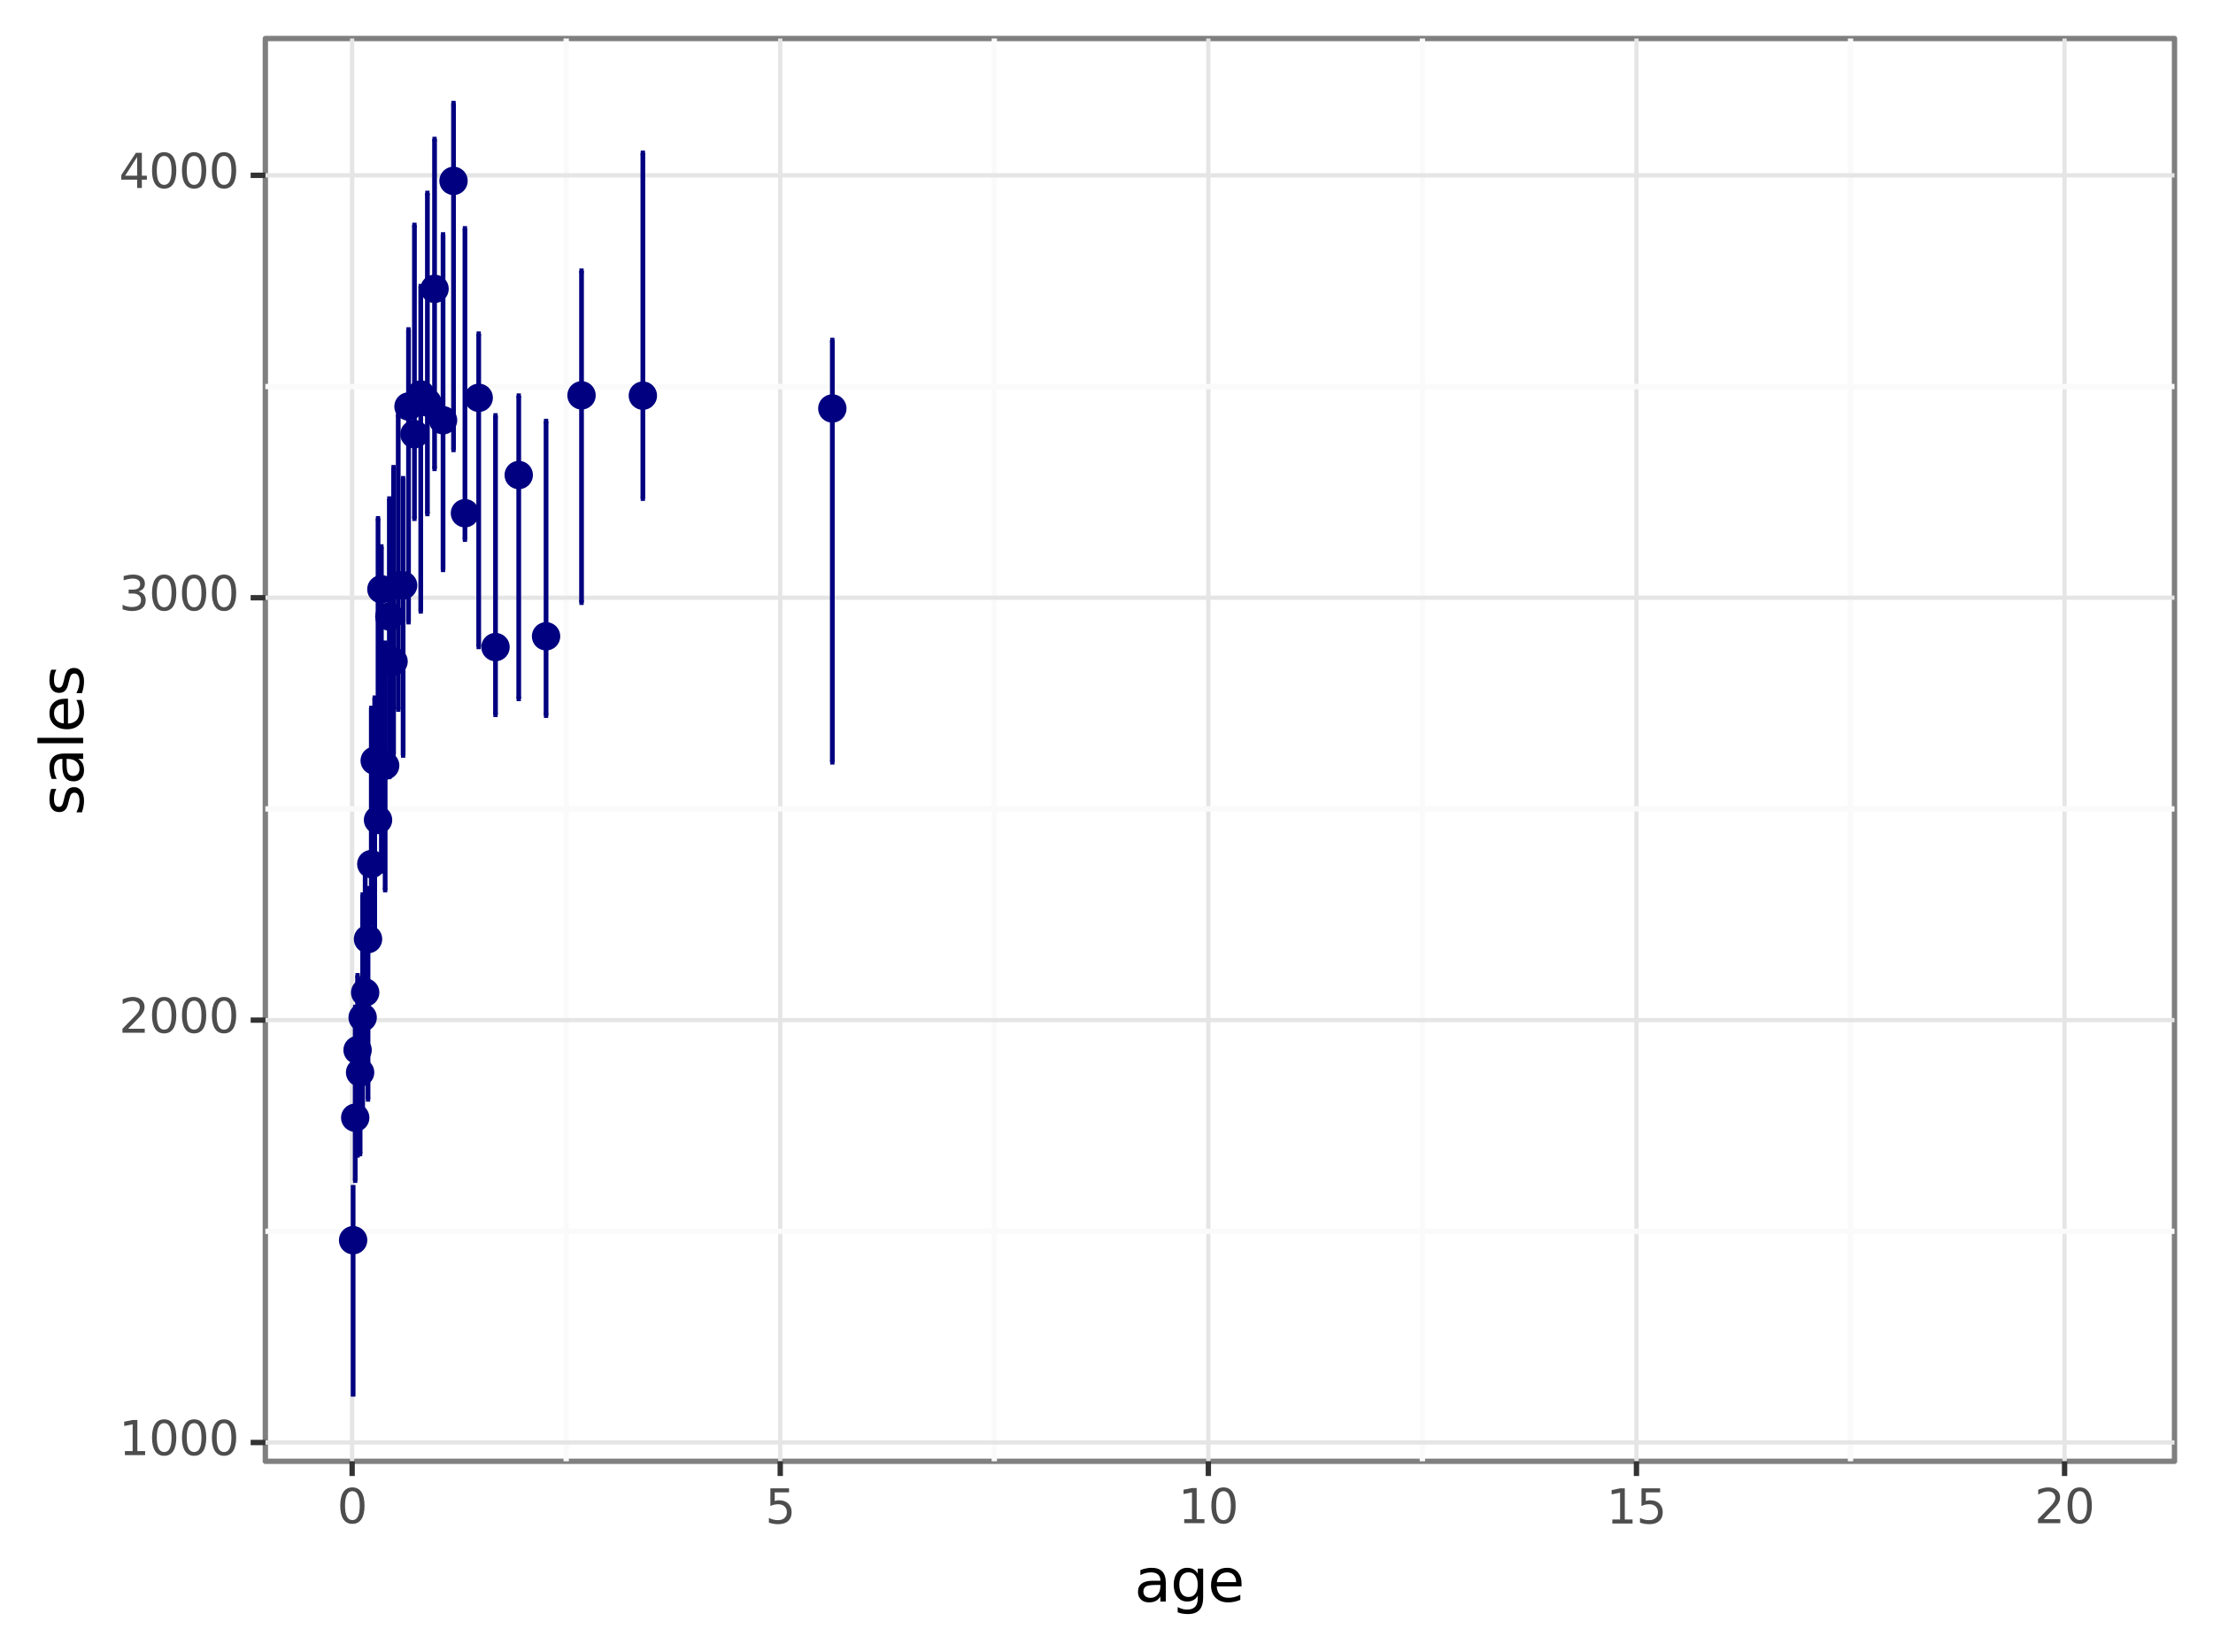 <?xml version="1.0" encoding="utf-8" standalone="no"?>
<!DOCTYPE svg PUBLIC "-//W3C//DTD SVG 1.1//EN"
  "http://www.w3.org/Graphics/SVG/1.1/DTD/svg11.dtd">
<svg xmlns:xlink="http://www.w3.org/1999/xlink" width="413.956pt" height="309.025pt" viewBox="0 0 413.956 309.025" xmlns="http://www.w3.org/2000/svg" version="1.1">
 <rect x="0" y="0" width="413.956" height="309.025" fill="#808080" stroke="none"/>
 <defs>
  <style type="text/css">*{stroke-linejoin: round; stroke-linecap: butt}</style>
 </defs>
 <g id="figure_1">
  <g id="patch_1">
   <path d="M 0 309.025 
L 413.956 309.025 
L 413.956 0 
L 0 0 
z
" style="fill: #ffffff; stroke: #ffffff; stroke-linejoin: miter"/>
  </g>
  <g id="axes_1">
   <g id="patch_2">
    <path d="M 49.636 273.312 
L 406.756 273.312 
L 406.756 7.2 
L 49.636 7.2 
z
" style="fill: #ffffff; stroke: #7f7f7f; stroke-linejoin: miter"/>
   </g>
   <g id="matplotlib.axis_1">
    <g id="xtick_1">
     <g id="line2d_1">
      <path d="M 65.868 273.312 
L 65.868 7.2 
" clip-path="url(#p08ffc27747)" style="fill: none; stroke: #e5e5e5; stroke-width: 0.8"/>
     </g>
     <g id="line2d_2">
      <path d="M 65.868 273.312 
" style="fill: none; stroke: #000000; stroke-width: 3"/>
      <defs>
       <path id="mcc12554680" d="M 0 0 
L 0 2.75 
" style="stroke: #333333"/>
      </defs>
      <g>
       <use xlink:href="#mcc12554680" x="65.868" y="273.312" style="stroke: #333333"/>
      </g>
     </g>
     <g id="text_1">
      <!-- $\mathdefault{0}$ -->
      <g style="fill: #4d4d4d" transform="translate(63.052 284.949) scale(0.088 -0.088)">
       <defs>
        <path id="DejaVuSans-30" d="M 2034 4250 
Q 1547 4250 1301 3770 
Q 1056 3291 1056 2328 
Q 1056 1369 1301 889 
Q 1547 409 2034 409 
Q 2525 409 2770 889 
Q 3016 1369 3016 2328 
Q 3016 3291 2770 3770 
Q 2525 4250 2034 4250 
z
M 2034 4750 
Q 2819 4750 3233 4129 
Q 3647 3509 3647 2328 
Q 3647 1150 3233 529 
Q 2819 -91 2034 -91 
Q 1250 -91 836 529 
Q 422 1150 422 2328 
Q 422 3509 836 4129 
Q 1250 4750 2034 4750 
z
" transform="scale(0.016)"/>
       </defs>
       <use xlink:href="#DejaVuSans-30" transform="translate(0 0.781)"/>
      </g>
     </g>
    </g>
    <g id="xtick_2">
     <g id="line2d_3">
      <path d="M 145.949 273.312 
L 145.949 7.2 
" clip-path="url(#p08ffc27747)" style="fill: none; stroke: #e5e5e5; stroke-width: 0.8"/>
     </g>
     <g id="line2d_4">
      <path d="M 145.949 273.312 
" style="fill: none; stroke: #000000; stroke-width: 3"/>
      <g>
       <use xlink:href="#mcc12554680" x="145.949" y="273.312" style="stroke: #333333"/>
      </g>
     </g>
     <g id="text_2">
      <!-- $\mathdefault{5}$ -->
      <g style="fill: #4d4d4d" transform="translate(143.133 284.949) scale(0.088 -0.088)">
       <defs>
        <path id="DejaVuSans-35" d="M 691 4666 
L 3169 4666 
L 3169 4134 
L 1269 4134 
L 1269 2991 
Q 1406 3038 1543 3061 
Q 1681 3084 1819 3084 
Q 2600 3084 3056 2656 
Q 3513 2228 3513 1497 
Q 3513 744 3044 326 
Q 2575 -91 1722 -91 
Q 1428 -91 1123 -41 
Q 819 9 494 109 
L 494 744 
Q 775 591 1075 516 
Q 1375 441 1709 441 
Q 2250 441 2565 725 
Q 2881 1009 2881 1497 
Q 2881 1984 2565 2268 
Q 2250 2553 1709 2553 
Q 1456 2553 1204 2497 
Q 953 2441 691 2322 
L 691 4666 
z
" transform="scale(0.016)"/>
       </defs>
       <use xlink:href="#DejaVuSans-35" transform="translate(0 0.094)"/>
      </g>
     </g>
    </g>
    <g id="xtick_3">
     <g id="line2d_5">
      <path d="M 226.031 273.312 
L 226.031 7.2 
" clip-path="url(#p08ffc27747)" style="fill: none; stroke: #e5e5e5; stroke-width: 0.8"/>
     </g>
     <g id="line2d_6">
      <path d="M 226.031 273.312 
" style="fill: none; stroke: #000000; stroke-width: 3"/>
      <g>
       <use xlink:href="#mcc12554680" x="226.031" y="273.312" style="stroke: #333333"/>
      </g>
     </g>
     <g id="text_3">
      <!-- $\mathdefault{10}$ -->
      <g style="fill: #4d4d4d" transform="translate(220.399 284.949) scale(0.088 -0.088)">
       <defs>
        <path id="DejaVuSans-31" d="M 794 531 
L 1825 531 
L 1825 4091 
L 703 3866 
L 703 4441 
L 1819 4666 
L 2450 4666 
L 2450 531 
L 3481 531 
L 3481 0 
L 794 0 
L 794 531 
z
" transform="scale(0.016)"/>
       </defs>
       <use xlink:href="#DejaVuSans-31" transform="translate(0 0.781)"/>
       <use xlink:href="#DejaVuSans-30" transform="translate(63.623 0.781)"/>
      </g>
     </g>
    </g>
    <g id="xtick_4">
     <g id="line2d_7">
      <path d="M 306.112 273.312 
L 306.112 7.2 
" clip-path="url(#p08ffc27747)" style="fill: none; stroke: #e5e5e5; stroke-width: 0.8"/>
     </g>
     <g id="line2d_8">
      <path d="M 306.112 273.312 
" style="fill: none; stroke: #000000; stroke-width: 3"/>
      <g>
       <use xlink:href="#mcc12554680" x="306.112" y="273.312" style="stroke: #333333"/>
      </g>
     </g>
     <g id="text_4">
      <!-- $\mathdefault{15}$ -->
      <g style="fill: #4d4d4d" transform="translate(300.48 284.949) scale(0.088 -0.088)">
       <use xlink:href="#DejaVuSans-31" transform="translate(0 0.094)"/>
       <use xlink:href="#DejaVuSans-35" transform="translate(63.623 0.094)"/>
      </g>
     </g>
    </g>
    <g id="xtick_5">
     <g id="line2d_9">
      <path d="M 386.193 273.312 
L 386.193 7.2 
" clip-path="url(#p08ffc27747)" style="fill: none; stroke: #e5e5e5; stroke-width: 0.8"/>
     </g>
     <g id="line2d_10">
      <path d="M 386.193 273.312 
" style="fill: none; stroke: #000000; stroke-width: 3"/>
      <g>
       <use xlink:href="#mcc12554680" x="386.193" y="273.312" style="stroke: #333333"/>
      </g>
     </g>
     <g id="text_5">
      <!-- $\mathdefault{20}$ -->
      <g style="fill: #4d4d4d" transform="translate(380.561 284.949) scale(0.088 -0.088)">
       <defs>
        <path id="DejaVuSans-32" d="M 1228 531 
L 3431 531 
L 3431 0 
L 469 0 
L 469 531 
Q 828 903 1448 1529 
Q 2069 2156 2228 2338 
Q 2531 2678 2651 2914 
Q 2772 3150 2772 3378 
Q 2772 3750 2511 3984 
Q 2250 4219 1831 4219 
Q 1534 4219 1204 4116 
Q 875 4013 500 3803 
L 500 4441 
Q 881 4594 1212 4672 
Q 1544 4750 1819 4750 
Q 2544 4750 2975 4387 
Q 3406 4025 3406 3419 
Q 3406 3131 3298 2873 
Q 3191 2616 2906 2266 
Q 2828 2175 2409 1742 
Q 1991 1309 1228 531 
z
" transform="scale(0.016)"/>
       </defs>
       <use xlink:href="#DejaVuSans-32" transform="translate(0 0.781)"/>
       <use xlink:href="#DejaVuSans-30" transform="translate(63.623 0.781)"/>
      </g>
     </g>
    </g>
    <g id="xtick_6">
     <g id="line2d_11">
      <path d="M 105.909 273.312 
L 105.909 7.2 
" clip-path="url(#p08ffc27747)" style="fill: none; stroke: #fafafa"/>
     </g>
    </g>
    <g id="xtick_7">
     <g id="line2d_12">
      <path d="M 185.99 273.312 
L 185.99 7.2 
" clip-path="url(#p08ffc27747)" style="fill: none; stroke: #fafafa"/>
     </g>
    </g>
    <g id="xtick_8">
     <g id="line2d_13">
      <path d="M 266.071 273.312 
L 266.071 7.2 
" clip-path="url(#p08ffc27747)" style="fill: none; stroke: #fafafa"/>
     </g>
    </g>
    <g id="xtick_9">
     <g id="line2d_14">
      <path d="M 346.152 273.312 
L 346.152 7.2 
" clip-path="url(#p08ffc27747)" style="fill: none; stroke: #fafafa"/>
     </g>
    </g>
    <g id="text_6">
     <!-- age -->
     <g transform="translate(212.19 299.537) scale(0.11 -0.11)">
      <defs>
       <path id="DejaVuSans-61" d="M 2194 1759 
Q 1497 1759 1228 1600 
Q 959 1441 959 1056 
Q 959 750 1161 570 
Q 1363 391 1709 391 
Q 2188 391 2477 730 
Q 2766 1069 2766 1631 
L 2766 1759 
L 2194 1759 
z
M 3341 1997 
L 3341 0 
L 2766 0 
L 2766 531 
Q 2569 213 2275 61 
Q 1981 -91 1556 -91 
Q 1019 -91 701 211 
Q 384 513 384 1019 
Q 384 1609 779 1909 
Q 1175 2209 1959 2209 
L 2766 2209 
L 2766 2266 
Q 2766 2663 2505 2880 
Q 2244 3097 1772 3097 
Q 1472 3097 1187 3025 
Q 903 2953 641 2809 
L 641 3341 
Q 956 3463 1253 3523 
Q 1550 3584 1831 3584 
Q 2591 3584 2966 3190 
Q 3341 2797 3341 1997 
z
" transform="scale(0.016)"/>
       <path id="DejaVuSans-67" d="M 2906 1791 
Q 2906 2416 2648 2759 
Q 2391 3103 1925 3103 
Q 1463 3103 1205 2759 
Q 947 2416 947 1791 
Q 947 1169 1205 825 
Q 1463 481 1925 481 
Q 2391 481 2648 825 
Q 2906 1169 2906 1791 
z
M 3481 434 
Q 3481 -459 3084 -895 
Q 2688 -1331 1869 -1331 
Q 1566 -1331 1297 -1286 
Q 1028 -1241 775 -1147 
L 775 -588 
Q 1028 -725 1275 -790 
Q 1522 -856 1778 -856 
Q 2344 -856 2625 -561 
Q 2906 -266 2906 331 
L 2906 616 
Q 2728 306 2450 153 
Q 2172 0 1784 0 
Q 1141 0 747 490 
Q 353 981 353 1791 
Q 353 2603 747 3093 
Q 1141 3584 1784 3584 
Q 2172 3584 2450 3431 
Q 2728 3278 2906 2969 
L 2906 3500 
L 3481 3500 
L 3481 434 
z
" transform="scale(0.016)"/>
       <path id="DejaVuSans-65" d="M 3597 1894 
L 3597 1613 
L 953 1613 
Q 991 1019 1311 708 
Q 1631 397 2203 397 
Q 2534 397 2845 478 
Q 3156 559 3463 722 
L 3463 178 
Q 3153 47 2828 -22 
Q 2503 -91 2169 -91 
Q 1331 -91 842 396 
Q 353 884 353 1716 
Q 353 2575 817 3079 
Q 1281 3584 2069 3584 
Q 2775 3584 3186 3129 
Q 3597 2675 3597 1894 
z
M 3022 2063 
Q 3016 2534 2758 2815 
Q 2500 3097 2075 3097 
Q 1594 3097 1305 2825 
Q 1016 2553 972 2059 
L 3022 2063 
z
" transform="scale(0.016)"/>
      </defs>
      <use xlink:href="#DejaVuSans-61"/>
      <use xlink:href="#DejaVuSans-67" x="61.279"/>
      <use xlink:href="#DejaVuSans-65" x="124.756"/>
     </g>
    </g>
   </g>
   <g id="matplotlib.axis_2">
    <g id="ytick_1">
     <g id="line2d_15">
      <path d="M 49.636 269.792 
L 406.756 269.792 
" clip-path="url(#p08ffc27747)" style="fill: none; stroke: #e5e5e5; stroke-width: 0.8"/>
     </g>
     <g id="line2d_16">
      <path d="M 49.636 269.792 
" style="fill: none; stroke: #000000; stroke-width: 3"/>
      <defs>
       <path id="mbea2253e13" d="M 0 0 
L -2.75 0 
" style="stroke: #333333"/>
      </defs>
      <g>
       <use xlink:href="#mbea2253e13" x="49.636" y="269.792" style="stroke: #333333"/>
      </g>
     </g>
     <g id="text_7">
      <!-- $\mathdefault{1000}$ -->
      <g style="fill: #4d4d4d" transform="translate(22.246 272.22) scale(0.088 -0.088)">
       <use xlink:href="#DejaVuSans-31" transform="translate(0 0.781)"/>
       <use xlink:href="#DejaVuSans-30" transform="translate(63.623 0.781)"/>
       <use xlink:href="#DejaVuSans-30" transform="translate(127.246 0.781)"/>
       <use xlink:href="#DejaVuSans-30" transform="translate(190.869 0.781)"/>
      </g>
     </g>
    </g>
    <g id="ytick_2">
     <g id="line2d_17">
      <path d="M 49.636 190.793 
L 406.756 190.793 
" clip-path="url(#p08ffc27747)" style="fill: none; stroke: #e5e5e5; stroke-width: 0.8"/>
     </g>
     <g id="line2d_18">
      <path d="M 49.636 190.793 
" style="fill: none; stroke: #000000; stroke-width: 3"/>
      <g>
       <use xlink:href="#mbea2253e13" x="49.636" y="190.793" style="stroke: #333333"/>
      </g>
     </g>
     <g id="text_8">
      <!-- $\mathdefault{2000}$ -->
      <g style="fill: #4d4d4d" transform="translate(22.246 193.221) scale(0.088 -0.088)">
       <use xlink:href="#DejaVuSans-32" transform="translate(0 0.781)"/>
       <use xlink:href="#DejaVuSans-30" transform="translate(63.623 0.781)"/>
       <use xlink:href="#DejaVuSans-30" transform="translate(127.246 0.781)"/>
       <use xlink:href="#DejaVuSans-30" transform="translate(190.869 0.781)"/>
      </g>
     </g>
    </g>
    <g id="ytick_3">
     <g id="line2d_19">
      <path d="M 49.636 111.793 
L 406.756 111.793 
" clip-path="url(#p08ffc27747)" style="fill: none; stroke: #e5e5e5; stroke-width: 0.8"/>
     </g>
     <g id="line2d_20">
      <path d="M 49.636 111.793 
" style="fill: none; stroke: #000000; stroke-width: 3"/>
      <g>
       <use xlink:href="#mbea2253e13" x="49.636" y="111.793" style="stroke: #333333"/>
      </g>
     </g>
     <g id="text_9">
      <!-- $\mathdefault{3000}$ -->
      <g style="fill: #4d4d4d" transform="translate(22.246 114.222) scale(0.088 -0.088)">
       <defs>
        <path id="DejaVuSans-33" d="M 2597 2516 
Q 3050 2419 3304 2112 
Q 3559 1806 3559 1356 
Q 3559 666 3084 287 
Q 2609 -91 1734 -91 
Q 1441 -91 1130 -33 
Q 819 25 488 141 
L 488 750 
Q 750 597 1062 519 
Q 1375 441 1716 441 
Q 2309 441 2620 675 
Q 2931 909 2931 1356 
Q 2931 1769 2642 2001 
Q 2353 2234 1838 2234 
L 1294 2234 
L 1294 2753 
L 1863 2753 
Q 2328 2753 2575 2939 
Q 2822 3125 2822 3475 
Q 2822 3834 2567 4026 
Q 2313 4219 1838 4219 
Q 1578 4219 1281 4162 
Q 984 4106 628 3988 
L 628 4550 
Q 988 4650 1302 4700 
Q 1616 4750 1894 4750 
Q 2613 4750 3031 4423 
Q 3450 4097 3450 3541 
Q 3450 3153 3228 2886 
Q 3006 2619 2597 2516 
z
" transform="scale(0.016)"/>
       </defs>
       <use xlink:href="#DejaVuSans-33" transform="translate(0 0.781)"/>
       <use xlink:href="#DejaVuSans-30" transform="translate(63.623 0.781)"/>
       <use xlink:href="#DejaVuSans-30" transform="translate(127.246 0.781)"/>
       <use xlink:href="#DejaVuSans-30" transform="translate(190.869 0.781)"/>
      </g>
     </g>
    </g>
    <g id="ytick_4">
     <g id="line2d_21">
      <path d="M 49.636 32.794 
L 406.756 32.794 
" clip-path="url(#p08ffc27747)" style="fill: none; stroke: #e5e5e5; stroke-width: 0.8"/>
     </g>
     <g id="line2d_22">
      <path d="M 49.636 32.794 
" style="fill: none; stroke: #000000; stroke-width: 3"/>
      <g>
       <use xlink:href="#mbea2253e13" x="49.636" y="32.794" style="stroke: #333333"/>
      </g>
     </g>
     <g id="text_10">
      <!-- $\mathdefault{4000}$ -->
      <g style="fill: #4d4d4d" transform="translate(22.246 35.223) scale(0.088 -0.088)">
       <defs>
        <path id="DejaVuSans-34" d="M 2419 4116 
L 825 1625 
L 2419 1625 
L 2419 4116 
z
M 2253 4666 
L 3047 4666 
L 3047 1625 
L 3713 1625 
L 3713 1100 
L 3047 1100 
L 3047 0 
L 2419 0 
L 2419 1100 
L 313 1100 
L 313 1709 
L 2253 4666 
z
" transform="scale(0.016)"/>
       </defs>
       <use xlink:href="#DejaVuSans-34" transform="translate(0 0.781)"/>
       <use xlink:href="#DejaVuSans-30" transform="translate(63.623 0.781)"/>
       <use xlink:href="#DejaVuSans-30" transform="translate(127.246 0.781)"/>
       <use xlink:href="#DejaVuSans-30" transform="translate(190.869 0.781)"/>
      </g>
     </g>
    </g>
    <g id="ytick_5">
     <g id="line2d_23">
      <path d="M 49.636 230.292 
L 406.756 230.292 
" clip-path="url(#p08ffc27747)" style="fill: none; stroke: #fafafa"/>
     </g>
    </g>
    <g id="ytick_6">
     <g id="line2d_24">
      <path d="M 49.636 151.293 
L 406.756 151.293 
" clip-path="url(#p08ffc27747)" style="fill: none; stroke: #fafafa"/>
     </g>
    </g>
    <g id="ytick_7">
     <g id="line2d_25">
      <path d="M 49.636 72.294 
L 406.756 72.294 
" clip-path="url(#p08ffc27747)" style="fill: none; stroke: #fafafa"/>
     </g>
    </g>
    <g id="text_11">
     <!-- sales -->
     <g transform="translate(15.558 152.541) rotate(-90) scale(0.11 -0.11)">
      <defs>
       <path id="DejaVuSans-73" d="M 2834 3397 
L 2834 2853 
Q 2591 2978 2328 3040 
Q 2066 3103 1784 3103 
Q 1356 3103 1142 2972 
Q 928 2841 928 2578 
Q 928 2378 1081 2264 
Q 1234 2150 1697 2047 
L 1894 2003 
Q 2506 1872 2764 1633 
Q 3022 1394 3022 966 
Q 3022 478 2636 193 
Q 2250 -91 1575 -91 
Q 1294 -91 989 -36 
Q 684 19 347 128 
L 347 722 
Q 666 556 975 473 
Q 1284 391 1588 391 
Q 1994 391 2212 530 
Q 2431 669 2431 922 
Q 2431 1156 2273 1281 
Q 2116 1406 1581 1522 
L 1381 1569 
Q 847 1681 609 1914 
Q 372 2147 372 2553 
Q 372 3047 722 3315 
Q 1072 3584 1716 3584 
Q 2034 3584 2315 3537 
Q 2597 3491 2834 3397 
z
" transform="scale(0.016)"/>
       <path id="DejaVuSans-6c" d="M 603 4863 
L 1178 4863 
L 1178 0 
L 603 0 
L 603 4863 
z
" transform="scale(0.016)"/>
      </defs>
      <use xlink:href="#DejaVuSans-73"/>
      <use xlink:href="#DejaVuSans-61" x="52.1"/>
      <use xlink:href="#DejaVuSans-6c" x="113.379"/>
      <use xlink:href="#DejaVuSans-65" x="141.162"/>
      <use xlink:href="#DejaVuSans-73" x="202.686"/>
     </g>
    </g>
   </g>
   <g id="PathCollection_1">
    <path d="M 66.054 234.173 
C 66.642 234.173 67.205 233.939 67.621 233.524 
C 68.036 233.108 68.27 232.545 68.27 231.957 
C 68.27 231.369 68.036 230.806 67.621 230.39 
C 67.205 229.975 66.642 229.741 66.054 229.741 
C 65.466 229.741 64.903 229.975 64.487 230.39 
C 64.072 230.806 63.838 231.369 63.838 231.957 
C 63.838 232.545 64.072 233.108 64.487 233.524 
C 64.903 233.939 65.466 234.173 66.054 234.173 
z
" clip-path="url(#p08ffc27747)" style="fill: #000080; stroke: #000080; stroke-width: 0.886"/>
    <path d="M 66.446 211.263 
C 67.034 211.263 67.598 211.03 68.013 210.614 
C 68.428 210.199 68.662 209.635 68.662 209.048 
C 68.662 208.46 68.428 207.897 68.013 207.481 
C 67.598 207.066 67.034 206.832 66.446 206.832 
C 65.859 206.832 65.295 207.066 64.88 207.481 
C 64.464 207.897 64.231 208.46 64.231 209.048 
C 64.231 209.635 64.464 210.199 64.88 210.614 
C 65.295 211.03 65.859 211.263 66.446 211.263 
z
" clip-path="url(#p08ffc27747)" style="fill: #000080; stroke: #000080; stroke-width: 0.886"/>
    <path d="M 66.89 198.611 
C 67.477 198.611 68.041 198.378 68.456 197.962 
C 68.872 197.547 69.105 196.983 69.105 196.395 
C 69.105 195.808 68.872 195.244 68.456 194.829 
C 68.041 194.413 67.477 194.18 66.89 194.18 
C 66.302 194.18 65.739 194.413 65.323 194.829 
C 64.908 195.244 64.674 195.808 64.674 196.395 
C 64.674 196.983 64.908 197.547 65.323 197.962 
C 65.739 198.378 66.302 198.611 66.89 198.611 
z
" clip-path="url(#p08ffc27747)" style="fill: #000080; stroke: #000080; stroke-width: 0.886"/>
    <path d="M 67.359 202.799 
C 67.946 202.799 68.51 202.566 68.926 202.15 
C 69.341 201.735 69.574 201.171 69.574 200.584 
C 69.574 199.996 69.341 199.432 68.926 199.017 
C 68.51 198.601 67.946 198.368 67.359 198.368 
C 66.771 198.368 66.208 198.601 65.792 199.017 
C 65.377 199.432 65.143 199.996 65.143 200.584 
C 65.143 201.171 65.377 201.735 65.792 202.15 
C 66.208 202.566 66.771 202.799 67.359 202.799 
z
" clip-path="url(#p08ffc27747)" style="fill: #000080; stroke: #000080; stroke-width: 0.886"/>
    <path d="M 67.835 192.517 
C 68.423 192.517 68.986 192.284 69.402 191.868 
C 69.817 191.453 70.051 190.889 70.051 190.302 
C 70.051 189.714 69.817 189.15 69.402 188.735 
C 68.986 188.319 68.423 188.086 67.835 188.086 
C 67.248 188.086 66.684 188.319 66.269 188.735 
C 65.853 189.15 65.62 189.714 65.62 190.302 
C 65.62 190.889 65.853 191.453 66.269 191.868 
C 66.684 192.284 67.248 192.517 67.835 192.517 
z
" clip-path="url(#p08ffc27747)" style="fill: #000080; stroke: #000080; stroke-width: 0.886"/>
    <path d="M 68.309 187.85 
C 68.896 187.85 69.46 187.617 69.875 187.201 
C 70.291 186.786 70.524 186.222 70.524 185.635 
C 70.524 185.047 70.291 184.484 69.875 184.068 
C 69.46 183.653 68.896 183.419 68.309 183.419 
C 67.721 183.419 67.158 183.653 66.742 184.068 
C 66.327 184.484 66.093 185.047 66.093 185.635 
C 66.093 186.222 66.327 186.786 66.742 187.201 
C 67.158 187.617 67.721 187.85 68.309 187.85 
z
" clip-path="url(#p08ffc27747)" style="fill: #000080; stroke: #000080; stroke-width: 0.886"/>
    <path d="M 68.84 177.856 
C 69.428 177.856 69.991 177.623 70.407 177.207 
C 70.822 176.792 71.056 176.228 71.056 175.641 
C 71.056 175.053 70.822 174.49 70.407 174.074 
C 69.991 173.659 69.428 173.425 68.84 173.425 
C 68.252 173.425 67.689 173.659 67.273 174.074 
C 66.858 174.49 66.624 175.053 66.624 175.641 
C 66.624 176.228 66.858 176.792 67.273 177.207 
C 67.689 177.623 68.252 177.856 68.84 177.856 
z
" clip-path="url(#p08ffc27747)" style="fill: #000080; stroke: #000080; stroke-width: 0.886"/>
    <path d="M 69.456 163.825 
C 70.044 163.825 70.607 163.591 71.023 163.176 
C 71.438 162.76 71.672 162.197 71.672 161.609 
C 71.672 161.022 71.438 160.458 71.023 160.042 
C 70.607 159.627 70.044 159.394 69.456 159.394 
C 68.868 159.394 68.305 159.627 67.889 160.042 
C 67.474 160.458 67.24 161.022 67.24 161.609 
C 67.24 162.197 67.474 162.76 67.889 163.176 
C 68.305 163.591 68.868 163.825 69.456 163.825 
z
" clip-path="url(#p08ffc27747)" style="fill: #000080; stroke: #000080; stroke-width: 0.886"/>
    <path d="M 70.091 144.485 
C 70.679 144.485 71.242 144.251 71.658 143.836 
C 72.073 143.42 72.307 142.857 72.307 142.269 
C 72.307 141.682 72.073 141.118 71.658 140.702 
C 71.242 140.287 70.679 140.054 70.091 140.054 
C 69.504 140.054 68.94 140.287 68.525 140.702 
C 68.109 141.118 67.876 141.682 67.876 142.269 
C 67.876 142.857 68.109 143.42 68.525 143.836 
C 68.94 144.251 69.504 144.485 70.091 144.485 
z
" clip-path="url(#p08ffc27747)" style="fill: #000080; stroke: #000080; stroke-width: 0.886"/>
    <path d="M 70.714 155.575 
C 71.301 155.575 71.865 155.342 72.28 154.927 
C 72.696 154.511 72.929 153.947 72.929 153.36 
C 72.929 152.772 72.696 152.209 72.28 151.793 
C 71.865 151.378 71.301 151.144 70.714 151.144 
C 70.126 151.144 69.563 151.378 69.147 151.793 
C 68.732 152.209 68.498 152.772 68.498 153.36 
C 68.498 153.947 68.732 154.511 69.147 154.927 
C 69.563 155.342 70.126 155.575 70.714 155.575 
z
" clip-path="url(#p08ffc27747)" style="fill: #000080; stroke: #000080; stroke-width: 0.886"/>
    <path d="M 71.341 112.426 
C 71.929 112.426 72.492 112.193 72.908 111.777 
C 73.323 111.362 73.557 110.798 73.557 110.21 
C 73.557 109.623 73.323 109.059 72.908 108.644 
C 72.492 108.228 71.929 107.995 71.341 107.995 
C 70.753 107.995 70.19 108.228 69.774 108.644 
C 69.359 109.059 69.125 109.623 69.125 110.21 
C 69.125 110.798 69.359 111.362 69.774 111.777 
C 70.19 112.193 70.753 112.426 71.341 112.426 
z
" clip-path="url(#p08ffc27747)" style="fill: #000080; stroke: #000080; stroke-width: 0.886"/>
    <path d="M 72.045 145.401 
C 72.633 145.401 73.197 145.167 73.612 144.752 
C 74.028 144.336 74.261 143.773 74.261 143.185 
C 74.261 142.598 74.028 142.034 73.612 141.619 
C 73.197 141.203 72.633 140.97 72.045 140.97 
C 71.458 140.97 70.894 141.203 70.479 141.619 
C 70.063 142.034 69.83 142.598 69.83 143.185 
C 69.83 143.773 70.063 144.336 70.479 144.752 
C 70.894 145.167 71.458 145.401 72.045 145.401 
z
" clip-path="url(#p08ffc27747)" style="fill: #000080; stroke: #000080; stroke-width: 0.886"/>
    <path d="M 72.829 117.523 
C 73.416 117.523 73.98 117.289 74.395 116.874 
C 74.811 116.458 75.044 115.895 75.044 115.307 
C 75.044 114.72 74.811 114.156 74.395 113.741 
C 73.98 113.325 73.416 113.092 72.829 113.092 
C 72.241 113.092 71.678 113.325 71.262 113.741 
C 70.847 114.156 70.613 114.72 70.613 115.307 
C 70.613 115.895 70.847 116.458 71.262 116.874 
C 71.678 117.289 72.241 117.523 72.829 117.523 
z
" clip-path="url(#p08ffc27747)" style="fill: #000080; stroke: #000080; stroke-width: 0.886"/>
    <path d="M 73.619 125.927 
C 74.206 125.927 74.77 125.693 75.185 125.278 
C 75.601 124.863 75.834 124.299 75.834 123.711 
C 75.834 123.124 75.601 122.56 75.185 122.145 
C 74.77 121.729 74.206 121.496 73.619 121.496 
C 73.031 121.496 72.467 121.729 72.052 122.145 
C 71.637 122.56 71.403 123.124 71.403 123.711 
C 71.403 124.299 71.637 124.863 72.052 125.278 
C 72.467 125.693 73.031 125.927 73.619 125.927 
z
" clip-path="url(#p08ffc27747)" style="fill: #000080; stroke: #000080; stroke-width: 0.886"/>
    <path d="M 74.493 111.7 
C 75.081 111.7 75.644 111.466 76.06 111.051 
C 76.475 110.635 76.709 110.072 76.709 109.484 
C 76.709 108.896 76.475 108.333 76.06 107.917 
C 75.644 107.502 75.081 107.268 74.493 107.268 
C 73.906 107.268 73.342 107.502 72.927 107.917 
C 72.511 108.333 72.278 108.896 72.278 109.484 
C 72.278 110.072 72.511 110.635 72.927 111.051 
C 73.342 111.466 73.906 111.7 74.493 111.7 
z
" clip-path="url(#p08ffc27747)" style="fill: #000080; stroke: #000080; stroke-width: 0.886"/>
    <path d="M 75.407 111.695 
C 75.995 111.695 76.558 111.462 76.974 111.046 
C 77.389 110.631 77.623 110.067 77.623 109.48 
C 77.623 108.892 77.389 108.329 76.974 107.913 
C 76.558 107.498 75.995 107.264 75.407 107.264 
C 74.82 107.264 74.256 107.498 73.84 107.913 
C 73.425 108.329 73.192 108.892 73.192 109.48 
C 73.192 110.067 73.425 110.631 73.84 111.046 
C 74.256 111.462 74.82 111.695 75.407 111.695 
z
" clip-path="url(#p08ffc27747)" style="fill: #000080; stroke: #000080; stroke-width: 0.886"/>
    <path d="M 76.415 78.243 
C 77.002 78.243 77.566 78.009 77.981 77.594 
C 78.397 77.178 78.63 76.615 78.63 76.027 
C 78.63 75.44 78.397 74.876 77.981 74.461 
C 77.566 74.045 77.002 73.812 76.415 73.812 
C 75.827 73.812 75.263 74.045 74.848 74.461 
C 74.432 74.876 74.199 75.44 74.199 76.027 
C 74.199 76.615 74.432 77.178 74.848 77.594 
C 75.263 78.009 75.827 78.243 76.415 78.243 
z
" clip-path="url(#p08ffc27747)" style="fill: #000080; stroke: #000080; stroke-width: 0.886"/>
    <path d="M 77.524 83.421 
C 78.111 83.421 78.675 83.187 79.09 82.772 
C 79.506 82.356 79.739 81.793 79.739 81.205 
C 79.739 80.618 79.506 80.054 79.09 79.639 
C 78.675 79.223 78.111 78.99 77.524 78.99 
C 76.936 78.99 76.372 79.223 75.957 79.639 
C 75.541 80.054 75.308 80.618 75.308 81.205 
C 75.308 81.793 75.541 82.356 75.957 82.772 
C 76.372 83.187 76.936 83.421 77.524 83.421 
z
" clip-path="url(#p08ffc27747)" style="fill: #000080; stroke: #000080; stroke-width: 0.886"/>
    <path d="M 78.704 76.005 
C 79.292 76.005 79.855 75.771 80.271 75.356 
C 80.686 74.94 80.92 74.377 80.92 73.789 
C 80.92 73.201 80.686 72.638 80.271 72.222 
C 79.855 71.807 79.292 71.573 78.704 71.573 
C 78.117 71.573 77.553 71.807 77.137 72.222 
C 76.722 72.638 76.489 73.201 76.489 73.789 
C 76.489 74.377 76.722 74.94 77.137 75.356 
C 77.553 75.771 78.117 76.005 78.704 76.005 
z
" clip-path="url(#p08ffc27747)" style="fill: #000080; stroke: #000080; stroke-width: 0.886"/>
    <path d="M 79.947 77.478 
C 80.535 77.478 81.098 77.244 81.514 76.829 
C 81.929 76.413 82.163 75.85 82.163 75.262 
C 82.163 74.675 81.929 74.111 81.514 73.696 
C 81.098 73.28 80.535 73.047 79.947 73.047 
C 79.359 73.047 78.796 73.28 78.38 73.696 
C 77.965 74.111 77.731 74.675 77.731 75.262 
C 77.731 75.85 77.965 76.413 78.38 76.829 
C 78.796 77.244 79.359 77.478 79.947 77.478 
z
" clip-path="url(#p08ffc27747)" style="fill: #000080; stroke: #000080; stroke-width: 0.886"/>
    <path d="M 81.286 56.244 
C 81.874 56.244 82.437 56.01 82.853 55.595 
C 83.268 55.179 83.501 54.616 83.501 54.028 
C 83.501 53.441 83.268 52.877 82.853 52.462 
C 82.437 52.046 81.874 51.813 81.286 51.813 
C 80.698 51.813 80.135 52.046 79.719 52.462 
C 79.304 52.877 79.07 53.441 79.07 54.028 
C 79.07 54.616 79.304 55.179 79.719 55.595 
C 80.135 56.01 80.698 56.244 81.286 56.244 
z
" clip-path="url(#p08ffc27747)" style="fill: #000080; stroke: #000080; stroke-width: 0.886"/>
    <path d="M 82.876 80.814 
C 83.463 80.814 84.027 80.581 84.442 80.165 
C 84.858 79.75 85.091 79.186 85.091 78.599 
C 85.091 78.011 84.858 77.447 84.442 77.032 
C 84.027 76.616 83.463 76.383 82.876 76.383 
C 82.288 76.383 81.725 76.616 81.309 77.032 
C 80.894 77.447 80.66 78.011 80.66 78.599 
C 80.66 79.186 80.894 79.75 81.309 80.165 
C 81.725 80.581 82.288 80.814 82.876 80.814 
z
" clip-path="url(#p08ffc27747)" style="fill: #000080; stroke: #000080; stroke-width: 0.886"/>
    <path d="M 84.834 36.046 
C 85.421 36.046 85.985 35.813 86.4 35.397 
C 86.816 34.982 87.049 34.418 87.049 33.831 
C 87.049 33.243 86.816 32.68 86.4 32.264 
C 85.985 31.849 85.421 31.615 84.834 31.615 
C 84.246 31.615 83.683 31.849 83.267 32.264 
C 82.852 32.68 82.618 33.243 82.618 33.831 
C 82.618 34.418 82.852 34.982 83.267 35.397 
C 83.683 35.813 84.246 36.046 84.834 36.046 
z
" clip-path="url(#p08ffc27747)" style="fill: #000080; stroke: #000080; stroke-width: 0.886"/>
    <path d="M 86.97 98.203 
C 87.557 98.203 88.121 97.97 88.536 97.554 
C 88.952 97.139 89.185 96.575 89.185 95.987 
C 89.185 95.4 88.952 94.836 88.536 94.421 
C 88.121 94.005 87.557 93.772 86.97 93.772 
C 86.382 93.772 85.818 94.005 85.403 94.421 
C 84.987 94.836 84.754 95.4 84.754 95.987 
C 84.754 96.575 84.987 97.139 85.403 97.554 
C 85.818 97.97 86.382 98.203 86.97 98.203 
z
" clip-path="url(#p08ffc27747)" style="fill: #000080; stroke: #000080; stroke-width: 0.886"/>
    <path d="M 89.545 76.62 
C 90.132 76.62 90.696 76.386 91.111 75.971 
C 91.527 75.555 91.76 74.992 91.76 74.404 
C 91.76 73.817 91.527 73.253 91.111 72.838 
C 90.696 72.422 90.132 72.189 89.545 72.189 
C 88.957 72.189 88.393 72.422 87.978 72.838 
C 87.562 73.253 87.329 73.817 87.329 74.404 
C 87.329 74.992 87.562 75.555 87.978 75.971 
C 88.393 76.386 88.957 76.62 89.545 76.62 
z
" clip-path="url(#p08ffc27747)" style="fill: #000080; stroke: #000080; stroke-width: 0.886"/>
    <path d="M 92.687 123.243 
C 93.275 123.243 93.839 123.009 94.254 122.594 
C 94.669 122.178 94.903 121.615 94.903 121.027 
C 94.903 120.44 94.669 119.876 94.254 119.461 
C 93.839 119.045 93.275 118.812 92.687 118.812 
C 92.1 118.812 91.536 119.045 91.121 119.461 
C 90.705 119.876 90.472 120.44 90.472 121.027 
C 90.472 121.615 90.705 122.178 91.121 122.594 
C 91.536 123.009 92.1 123.243 92.687 123.243 
z
" clip-path="url(#p08ffc27747)" style="fill: #000080; stroke: #000080; stroke-width: 0.886"/>
    <path d="M 97.033 91.063 
C 97.621 91.063 98.184 90.829 98.6 90.414 
C 99.015 89.998 99.249 89.435 99.249 88.847 
C 99.249 88.259 99.015 87.696 98.6 87.28 
C 98.184 86.865 97.621 86.631 97.033 86.631 
C 96.445 86.631 95.882 86.865 95.466 87.28 
C 95.051 87.696 94.817 88.259 94.817 88.847 
C 94.817 89.435 95.051 89.998 95.466 90.414 
C 95.882 90.829 96.445 91.063 97.033 91.063 
z
" clip-path="url(#p08ffc27747)" style="fill: #000080; stroke: #000080; stroke-width: 0.886"/>
    <path d="M 102.144 121.222 
C 102.732 121.222 103.295 120.989 103.711 120.573 
C 104.126 120.158 104.36 119.594 104.36 119.007 
C 104.36 118.419 104.126 117.855 103.711 117.44 
C 103.295 117.024 102.732 116.791 102.144 116.791 
C 101.557 116.791 100.993 117.024 100.577 117.44 
C 100.162 117.855 99.929 118.419 99.929 119.007 
C 99.929 119.594 100.162 120.158 100.577 120.573 
C 100.993 120.989 101.557 121.222 102.144 121.222 
z
" clip-path="url(#p08ffc27747)" style="fill: #000080; stroke: #000080; stroke-width: 0.886"/>
    <path d="M 108.779 76.16 
C 109.367 76.16 109.93 75.926 110.346 75.511 
C 110.761 75.095 110.995 74.532 110.995 73.944 
C 110.995 73.356 110.761 72.793 110.346 72.377 
C 109.93 71.962 109.367 71.728 108.779 71.728 
C 108.191 71.728 107.628 71.962 107.212 72.377 
C 106.797 72.793 106.563 73.356 106.563 73.944 
C 106.563 74.532 106.797 75.095 107.212 75.511 
C 107.628 75.926 108.191 76.16 108.779 76.16 
z
" clip-path="url(#p08ffc27747)" style="fill: #000080; stroke: #000080; stroke-width: 0.886"/>
    <path d="M 120.251 76.214 
C 120.838 76.214 121.402 75.981 121.817 75.565 
C 122.233 75.15 122.466 74.586 122.466 73.999 
C 122.466 73.411 122.233 72.847 121.817 72.432 
C 121.402 72.017 120.838 71.783 120.251 71.783 
C 119.663 71.783 119.1 72.017 118.684 72.432 
C 118.269 72.847 118.035 73.411 118.035 73.999 
C 118.035 74.586 118.269 75.15 118.684 75.565 
C 119.1 75.981 119.663 76.214 120.251 76.214 
z
" clip-path="url(#p08ffc27747)" style="fill: #000080; stroke: #000080; stroke-width: 0.886"/>
    <path d="M 155.694 78.613 
C 156.281 78.613 156.845 78.38 157.26 77.964 
C 157.676 77.549 157.909 76.985 157.909 76.398 
C 157.909 75.81 157.676 75.247 157.26 74.831 
C 156.845 74.416 156.281 74.182 155.694 74.182 
C 155.106 74.182 154.543 74.416 154.127 74.831 
C 153.712 75.247 153.478 75.81 153.478 76.398 
C 153.478 76.985 153.712 77.549 154.127 77.964 
C 154.543 78.38 155.106 78.613 155.694 78.613 
z
" clip-path="url(#p08ffc27747)" style="fill: #000080; stroke: #000080; stroke-width: 0.886"/>
   </g>
   <g id="LineCollection_1">
    <path d="M 66.454 261.216 
" clip-path="url(#p08ffc27747)" style="fill: none; stroke: #000080; stroke-width: 0.886"/>
    <path d="M 66.046 220.808 
L 66.847 220.808 
" clip-path="url(#p08ffc27747)" style="fill: none; stroke: #000080; stroke-width: 0.886"/>
    <path d="M 66.489 216.075 
L 67.29 216.075 
" clip-path="url(#p08ffc27747)" style="fill: none; stroke: #000080; stroke-width: 0.886"/>
    <path d="M 66.958 215.821 
L 67.759 215.821 
" clip-path="url(#p08ffc27747)" style="fill: none; stroke: #000080; stroke-width: 0.886"/>
    <path d="M 67.435 210.513 
L 68.236 210.513 
" clip-path="url(#p08ffc27747)" style="fill: none; stroke: #000080; stroke-width: 0.886"/>
    <path d="M 67.908 201.723 
L 68.709 201.723 
" clip-path="url(#p08ffc27747)" style="fill: none; stroke: #000080; stroke-width: 0.886"/>
    <path d="M 68.44 205.612 
L 69.24 205.612 
" clip-path="url(#p08ffc27747)" style="fill: none; stroke: #000080; stroke-width: 0.886"/>
    <path d="M 69.056 172.705 
L 69.856 172.705 
" clip-path="url(#p08ffc27747)" style="fill: none; stroke: #000080; stroke-width: 0.886"/>
    <path d="M 69.691 175.564 
L 70.492 175.564 
" clip-path="url(#p08ffc27747)" style="fill: none; stroke: #000080; stroke-width: 0.886"/>
    <path d="M 70.313 152.84 
L 71.114 152.84 
" clip-path="url(#p08ffc27747)" style="fill: none; stroke: #000080; stroke-width: 0.886"/>
    <path d="M 70.941 162.941 
L 71.741 162.941 
" clip-path="url(#p08ffc27747)" style="fill: none; stroke: #000080; stroke-width: 0.886"/>
    <path d="M 71.645 166.461 
L 72.446 166.461 
" clip-path="url(#p08ffc27747)" style="fill: none; stroke: #000080; stroke-width: 0.886"/>
    <path d="M 72.428 145.29 
L 73.229 145.29 
" clip-path="url(#p08ffc27747)" style="fill: none; stroke: #000080; stroke-width: 0.886"/>
    <path d="M 73.218 141.05 
L 74.019 141.05 
" clip-path="url(#p08ffc27747)" style="fill: none; stroke: #000080; stroke-width: 0.886"/>
    <path d="M 74.093 132.69 
L 74.894 132.69 
" clip-path="url(#p08ffc27747)" style="fill: none; stroke: #000080; stroke-width: 0.886"/>
    <path d="M 75.007 141.285 
L 75.808 141.285 
" clip-path="url(#p08ffc27747)" style="fill: none; stroke: #000080; stroke-width: 0.886"/>
    <path d="M 76.014 116.344 
L 76.815 116.344 
" clip-path="url(#p08ffc27747)" style="fill: none; stroke: #000080; stroke-width: 0.886"/>
    <path d="M 77.123 96.998 
L 77.924 96.998 
" clip-path="url(#p08ffc27747)" style="fill: none; stroke: #000080; stroke-width: 0.886"/>
    <path d="M 78.304 114.331 
L 79.104 114.331 
" clip-path="url(#p08ffc27747)" style="fill: none; stroke: #000080; stroke-width: 0.886"/>
    <path d="M 79.547 96.108 
L 80.347 96.108 
" clip-path="url(#p08ffc27747)" style="fill: none; stroke: #000080; stroke-width: 0.886"/>
    <path d="M 80.886 87.667 
L 81.686 87.667 
" clip-path="url(#p08ffc27747)" style="fill: none; stroke: #000080; stroke-width: 0.886"/>
    <path d="M 82.475 106.556 
L 83.276 106.556 
" clip-path="url(#p08ffc27747)" style="fill: none; stroke: #000080; stroke-width: 0.886"/>
    <path d="M 84.433 84.125 
L 85.234 84.125 
" clip-path="url(#p08ffc27747)" style="fill: none; stroke: #000080; stroke-width: 0.886"/>
    <path d="M 86.569 100.903 
L 87.37 100.903 
" clip-path="url(#p08ffc27747)" style="fill: none; stroke: #000080; stroke-width: 0.886"/>
    <path d="M 89.144 120.969 
L 89.945 120.969 
" clip-path="url(#p08ffc27747)" style="fill: none; stroke: #000080; stroke-width: 0.886"/>
    <path d="M 92.287 133.679 
L 93.088 133.679 
" clip-path="url(#p08ffc27747)" style="fill: none; stroke: #000080; stroke-width: 0.886"/>
    <path d="M 96.633 130.703 
L 97.433 130.703 
" clip-path="url(#p08ffc27747)" style="fill: none; stroke: #000080; stroke-width: 0.886"/>
    <path d="M 101.744 133.837 
L 102.545 133.837 
" clip-path="url(#p08ffc27747)" style="fill: none; stroke: #000080; stroke-width: 0.886"/>
    <path d="M 108.379 112.709 
L 109.179 112.709 
" clip-path="url(#p08ffc27747)" style="fill: none; stroke: #000080; stroke-width: 0.886"/>
    <path d="M 119.85 93.242 
L 120.651 93.242 
" clip-path="url(#p08ffc27747)" style="fill: none; stroke: #000080; stroke-width: 0.886"/>
    <path d="M 155.293 142.549 
L 156.094 142.549 
" clip-path="url(#p08ffc27747)" style="fill: none; stroke: #000080; stroke-width: 0.886"/>
    <path d="M 66.454 221.626 
" clip-path="url(#p08ffc27747)" style="fill: none; stroke: #000080; stroke-width: 0.886"/>
    <path d="M 66.046 188.362 
L 66.847 188.362 
" clip-path="url(#p08ffc27747)" style="fill: none; stroke: #000080; stroke-width: 0.886"/>
    <path d="M 66.489 182.424 
L 67.29 182.424 
" clip-path="url(#p08ffc27747)" style="fill: none; stroke: #000080; stroke-width: 0.886"/>
    <path d="M 66.958 183.188 
L 67.759 183.188 
" clip-path="url(#p08ffc27747)" style="fill: none; stroke: #000080; stroke-width: 0.886"/>
    <path d="M 67.435 167.342 
L 68.236 167.342 
" clip-path="url(#p08ffc27747)" style="fill: none; stroke: #000080; stroke-width: 0.886"/>
    <path d="M 67.908 163.652 
L 68.709 163.652 
" clip-path="url(#p08ffc27747)" style="fill: none; stroke: #000080; stroke-width: 0.886"/>
    <path d="M 68.44 166.142 
L 69.24 166.142 
" clip-path="url(#p08ffc27747)" style="fill: none; stroke: #000080; stroke-width: 0.886"/>
    <path d="M 69.056 132.436 
L 69.856 132.436 
" clip-path="url(#p08ffc27747)" style="fill: none; stroke: #000080; stroke-width: 0.886"/>
    <path d="M 69.691 130.519 
L 70.492 130.519 
" clip-path="url(#p08ffc27747)" style="fill: none; stroke: #000080; stroke-width: 0.886"/>
    <path d="M 70.313 96.97 
L 71.114 96.97 
" clip-path="url(#p08ffc27747)" style="fill: none; stroke: #000080; stroke-width: 0.886"/>
    <path d="M 70.941 102.236 
L 71.741 102.236 
" clip-path="url(#p08ffc27747)" style="fill: none; stroke: #000080; stroke-width: 0.886"/>
    <path d="M 71.645 120.238 
L 72.446 120.238 
" clip-path="url(#p08ffc27747)" style="fill: none; stroke: #000080; stroke-width: 0.886"/>
    <path d="M 72.428 93.273 
L 73.229 93.273 
" clip-path="url(#p08ffc27747)" style="fill: none; stroke: #000080; stroke-width: 0.886"/>
    <path d="M 73.218 87.407 
L 74.019 87.407 
" clip-path="url(#p08ffc27747)" style="fill: none; stroke: #000080; stroke-width: 0.886"/>
    <path d="M 74.093 77.509 
L 74.894 77.509 
" clip-path="url(#p08ffc27747)" style="fill: none; stroke: #000080; stroke-width: 0.886"/>
    <path d="M 75.007 89.472 
L 75.808 89.472 
" clip-path="url(#p08ffc27747)" style="fill: none; stroke: #000080; stroke-width: 0.886"/>
    <path d="M 76.014 61.644 
L 76.815 61.644 
" clip-path="url(#p08ffc27747)" style="fill: none; stroke: #000080; stroke-width: 0.886"/>
    <path d="M 77.123 42.093 
L 77.924 42.093 
" clip-path="url(#p08ffc27747)" style="fill: none; stroke: #000080; stroke-width: 0.886"/>
    <path d="M 78.304 53.541 
L 79.104 53.541 
" clip-path="url(#p08ffc27747)" style="fill: none; stroke: #000080; stroke-width: 0.886"/>
    <path d="M 79.547 36.104 
L 80.347 36.104 
" clip-path="url(#p08ffc27747)" style="fill: none; stroke: #000080; stroke-width: 0.886"/>
    <path d="M 80.886 26.019 
L 81.686 26.019 
" clip-path="url(#p08ffc27747)" style="fill: none; stroke: #000080; stroke-width: 0.886"/>
    <path d="M 82.475 43.865 
L 83.276 43.865 
" clip-path="url(#p08ffc27747)" style="fill: none; stroke: #000080; stroke-width: 0.886"/>
    <path d="M 84.433 19.296 
L 85.234 19.296 
" clip-path="url(#p08ffc27747)" style="fill: none; stroke: #000080; stroke-width: 0.886"/>
    <path d="M 86.569 42.738 
L 87.37 42.738 
" clip-path="url(#p08ffc27747)" style="fill: none; stroke: #000080; stroke-width: 0.886"/>
    <path d="M 89.144 62.425 
L 89.945 62.425 
" clip-path="url(#p08ffc27747)" style="fill: none; stroke: #000080; stroke-width: 0.886"/>
    <path d="M 92.287 77.718 
L 93.088 77.718 
" clip-path="url(#p08ffc27747)" style="fill: none; stroke: #000080; stroke-width: 0.886"/>
    <path d="M 96.633 74.016 
L 97.433 74.016 
" clip-path="url(#p08ffc27747)" style="fill: none; stroke: #000080; stroke-width: 0.886"/>
    <path d="M 101.744 78.762 
L 102.545 78.762 
" clip-path="url(#p08ffc27747)" style="fill: none; stroke: #000080; stroke-width: 0.886"/>
    <path d="M 108.379 50.658 
L 109.179 50.658 
" clip-path="url(#p08ffc27747)" style="fill: none; stroke: #000080; stroke-width: 0.886"/>
    <path d="M 119.85 28.6 
L 120.651 28.6 
" clip-path="url(#p08ffc27747)" style="fill: none; stroke: #000080; stroke-width: 0.886"/>
    <path d="M 155.293 63.623 
L 156.094 63.623 
" clip-path="url(#p08ffc27747)" style="fill: none; stroke: #000080; stroke-width: 0.886"/>
    <path d="M 66.054 221.626 
L 66.054 261.216 
" clip-path="url(#p08ffc27747)" style="fill: none; stroke: #000080; stroke-width: 0.886"/>
    <path d="M 66.446 188.362 
L 66.446 220.808 
" clip-path="url(#p08ffc27747)" style="fill: none; stroke: #000080; stroke-width: 0.886"/>
    <path d="M 66.89 182.424 
L 66.89 216.075 
" clip-path="url(#p08ffc27747)" style="fill: none; stroke: #000080; stroke-width: 0.886"/>
    <path d="M 67.359 183.188 
L 67.359 215.821 
" clip-path="url(#p08ffc27747)" style="fill: none; stroke: #000080; stroke-width: 0.886"/>
    <path d="M 67.835 167.342 
L 67.835 210.513 
" clip-path="url(#p08ffc27747)" style="fill: none; stroke: #000080; stroke-width: 0.886"/>
    <path d="M 68.309 163.652 
L 68.309 201.723 
" clip-path="url(#p08ffc27747)" style="fill: none; stroke: #000080; stroke-width: 0.886"/>
    <path d="M 68.84 166.142 
L 68.84 205.612 
" clip-path="url(#p08ffc27747)" style="fill: none; stroke: #000080; stroke-width: 0.886"/>
    <path d="M 69.456 132.436 
L 69.456 172.705 
" clip-path="url(#p08ffc27747)" style="fill: none; stroke: #000080; stroke-width: 0.886"/>
    <path d="M 70.091 130.519 
L 70.091 175.564 
" clip-path="url(#p08ffc27747)" style="fill: none; stroke: #000080; stroke-width: 0.886"/>
    <path d="M 70.714 96.97 
L 70.714 152.84 
" clip-path="url(#p08ffc27747)" style="fill: none; stroke: #000080; stroke-width: 0.886"/>
    <path d="M 71.341 102.236 
L 71.341 162.941 
" clip-path="url(#p08ffc27747)" style="fill: none; stroke: #000080; stroke-width: 0.886"/>
    <path d="M 72.045 120.238 
L 72.045 166.461 
" clip-path="url(#p08ffc27747)" style="fill: none; stroke: #000080; stroke-width: 0.886"/>
    <path d="M 72.829 93.273 
L 72.829 145.29 
" clip-path="url(#p08ffc27747)" style="fill: none; stroke: #000080; stroke-width: 0.886"/>
    <path d="M 73.619 87.407 
L 73.619 141.05 
" clip-path="url(#p08ffc27747)" style="fill: none; stroke: #000080; stroke-width: 0.886"/>
    <path d="M 74.493 77.509 
L 74.493 132.69 
" clip-path="url(#p08ffc27747)" style="fill: none; stroke: #000080; stroke-width: 0.886"/>
    <path d="M 75.407 89.472 
L 75.407 141.285 
" clip-path="url(#p08ffc27747)" style="fill: none; stroke: #000080; stroke-width: 0.886"/>
    <path d="M 76.415 61.644 
L 76.415 116.344 
" clip-path="url(#p08ffc27747)" style="fill: none; stroke: #000080; stroke-width: 0.886"/>
    <path d="M 77.524 42.093 
L 77.524 96.998 
" clip-path="url(#p08ffc27747)" style="fill: none; stroke: #000080; stroke-width: 0.886"/>
    <path d="M 78.704 53.541 
L 78.704 114.331 
" clip-path="url(#p08ffc27747)" style="fill: none; stroke: #000080; stroke-width: 0.886"/>
    <path d="M 79.947 36.104 
L 79.947 96.108 
" clip-path="url(#p08ffc27747)" style="fill: none; stroke: #000080; stroke-width: 0.886"/>
    <path d="M 81.286 26.019 
L 81.286 87.667 
" clip-path="url(#p08ffc27747)" style="fill: none; stroke: #000080; stroke-width: 0.886"/>
    <path d="M 82.876 43.865 
L 82.876 106.556 
" clip-path="url(#p08ffc27747)" style="fill: none; stroke: #000080; stroke-width: 0.886"/>
    <path d="M 84.834 19.296 
L 84.834 84.125 
" clip-path="url(#p08ffc27747)" style="fill: none; stroke: #000080; stroke-width: 0.886"/>
    <path d="M 86.97 42.738 
L 86.97 100.903 
" clip-path="url(#p08ffc27747)" style="fill: none; stroke: #000080; stroke-width: 0.886"/>
    <path d="M 89.545 62.425 
L 89.545 120.969 
" clip-path="url(#p08ffc27747)" style="fill: none; stroke: #000080; stroke-width: 0.886"/>
    <path d="M 92.687 77.718 
L 92.687 133.679 
" clip-path="url(#p08ffc27747)" style="fill: none; stroke: #000080; stroke-width: 0.886"/>
    <path d="M 97.033 74.016 
L 97.033 130.703 
" clip-path="url(#p08ffc27747)" style="fill: none; stroke: #000080; stroke-width: 0.886"/>
    <path d="M 102.144 78.762 
L 102.144 133.837 
" clip-path="url(#p08ffc27747)" style="fill: none; stroke: #000080; stroke-width: 0.886"/>
    <path d="M 108.779 50.658 
L 108.779 112.709 
" clip-path="url(#p08ffc27747)" style="fill: none; stroke: #000080; stroke-width: 0.886"/>
    <path d="M 120.251 28.6 
L 120.251 93.242 
" clip-path="url(#p08ffc27747)" style="fill: none; stroke: #000080; stroke-width: 0.886"/>
    <path d="M 155.694 63.623 
L 155.694 142.549 
" clip-path="url(#p08ffc27747)" style="fill: none; stroke: #000080; stroke-width: 0.886"/>
   </g>
  </g>
 </g>
 <defs>
  <clipPath id="p08ffc27747">
   <rect x="49.636" y="7.2" width="357.12" height="266.112"/>
  </clipPath>
 </defs>
</svg>